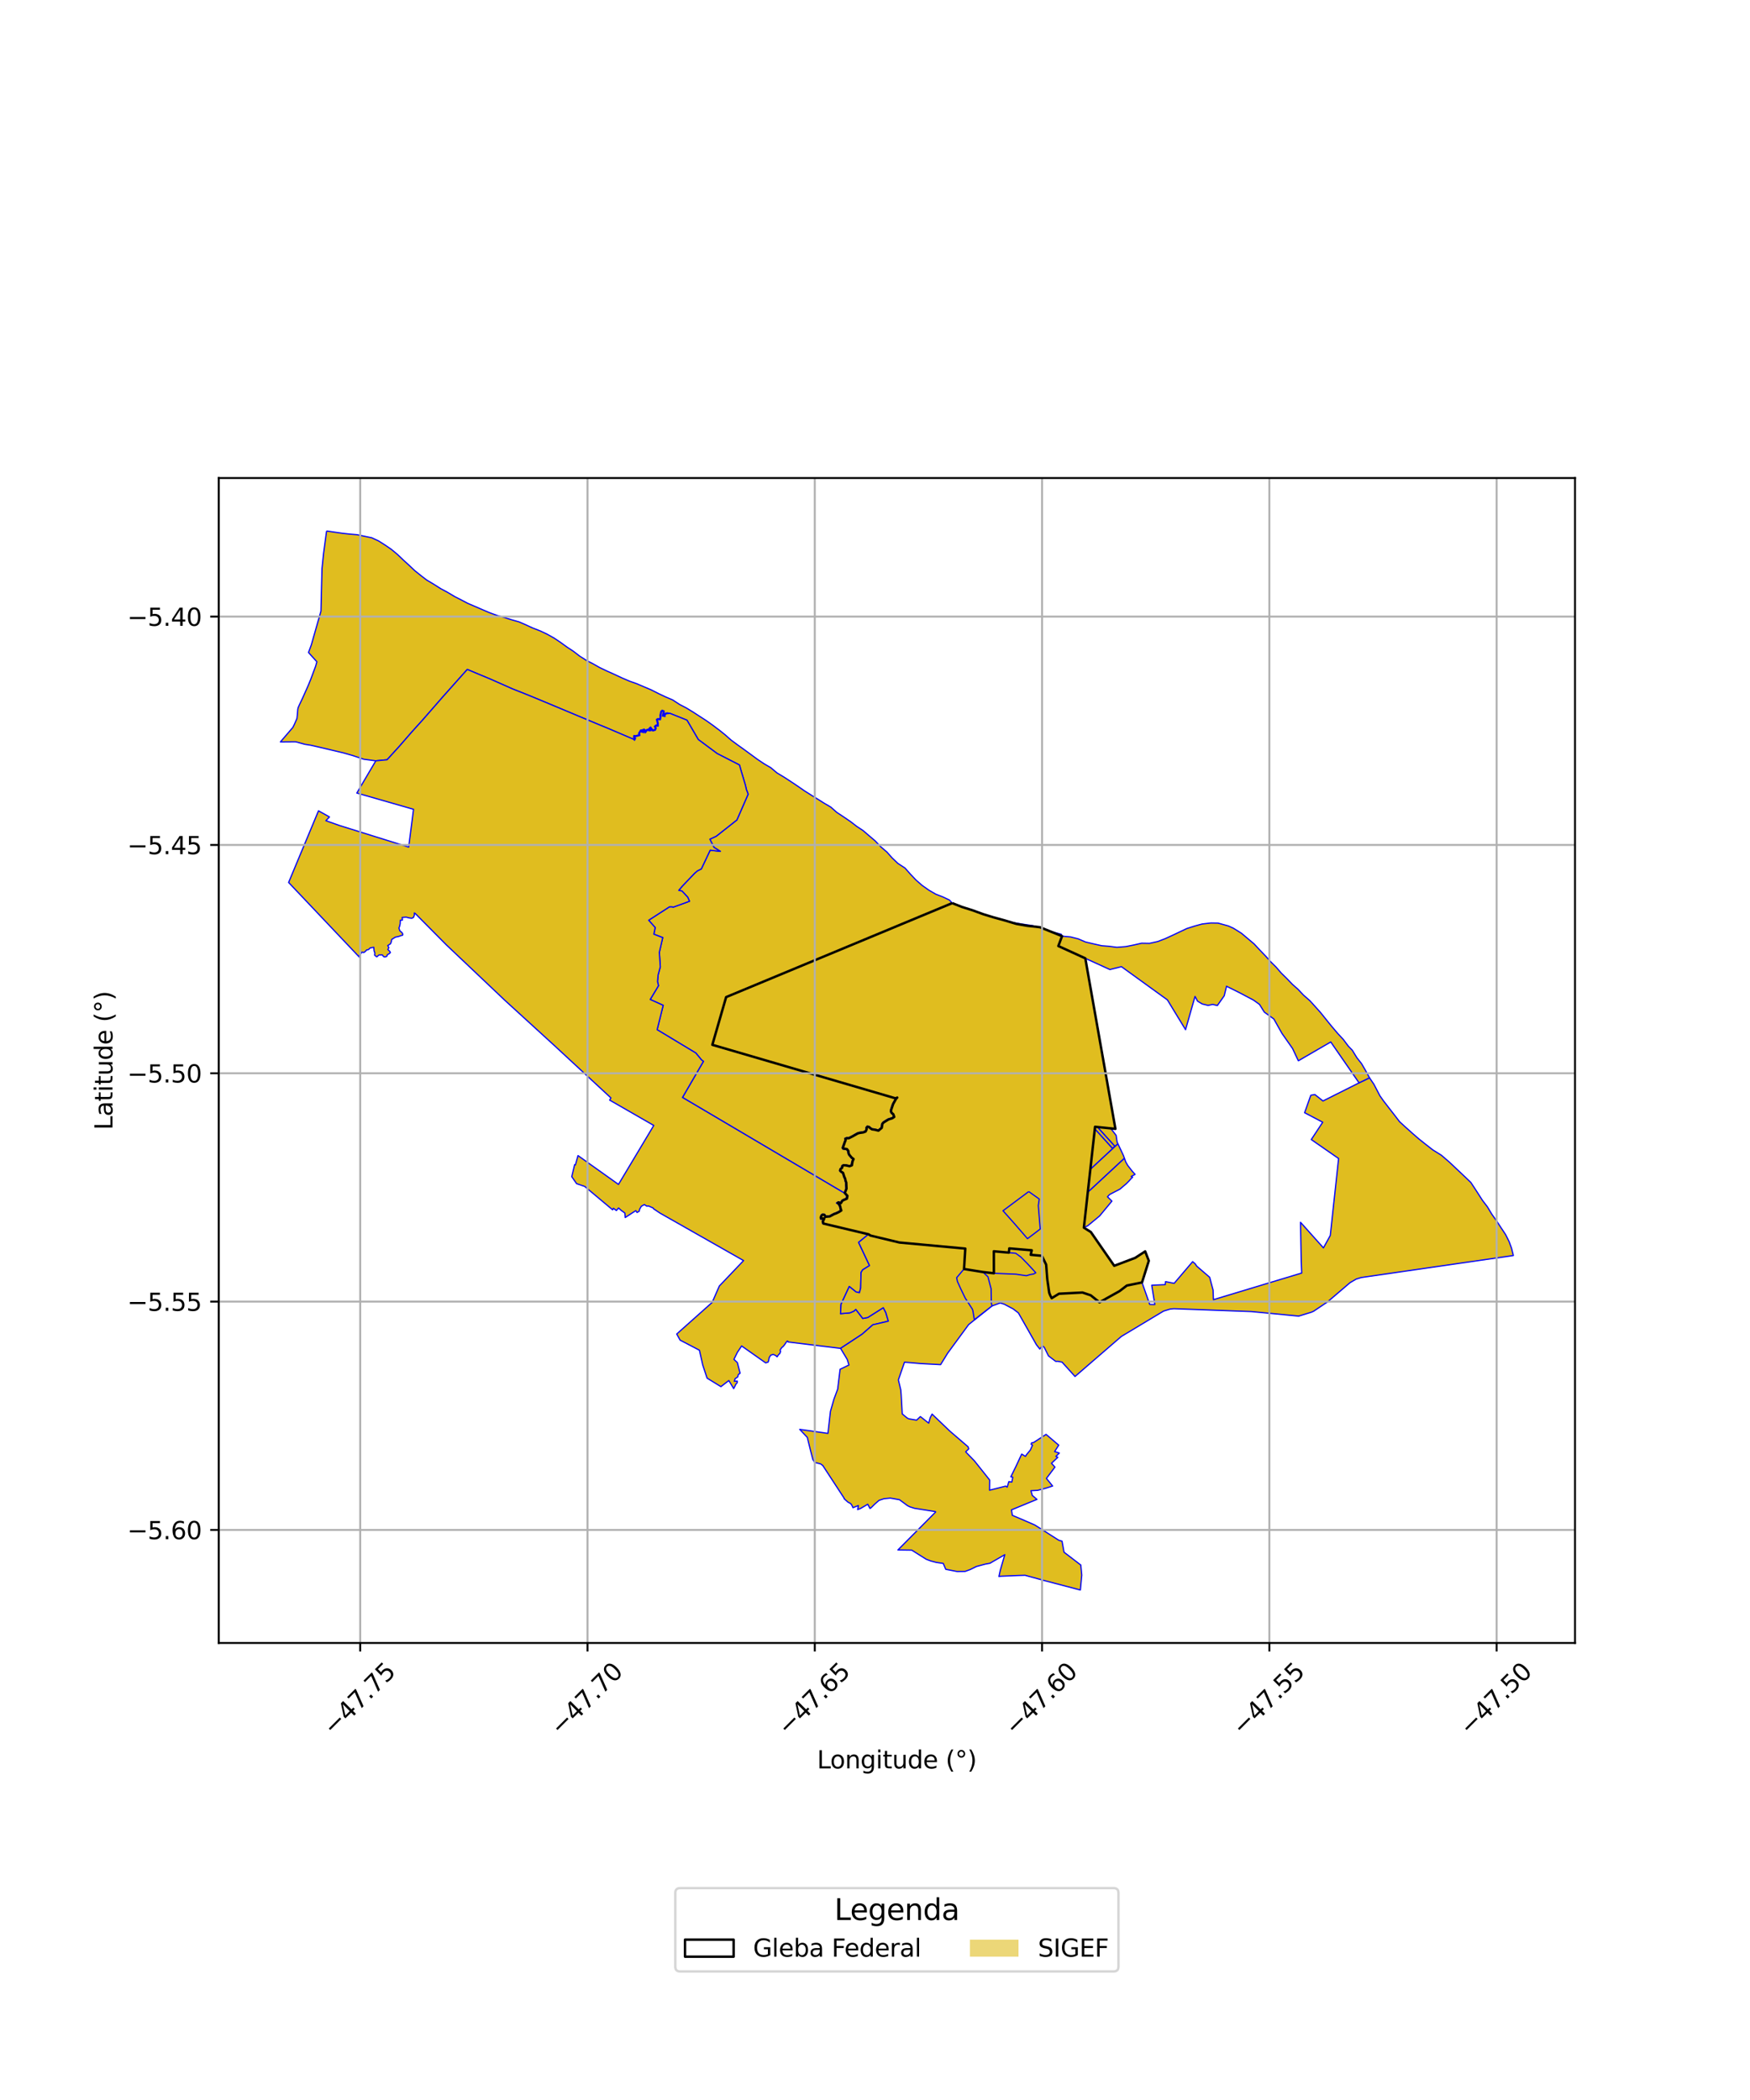 <?xml version="1.0" encoding="utf-8" standalone="no"?>
<!DOCTYPE svg PUBLIC "-//W3C//DTD SVG 1.1//EN"
  "http://www.w3.org/Graphics/SVG/1.1/DTD/svg11.dtd">
<svg xmlns:xlink="http://www.w3.org/1999/xlink" width="720pt" height="864pt" viewBox="0 0 720 864" xmlns="http://www.w3.org/2000/svg" version="1.1">
 <defs>
  <style type="text/css">*{stroke-linejoin: round; stroke-linecap: butt}</style>
 </defs>
 <g id="figure_1">
  <g id="patch_1">
   <path d="M 0 864 
L 720 864 
L 720 0 
L 0 0 
z
" style="fill: #ffffff"/>
  </g>
  <g id="axes_1">
   <g id="patch_2">
    <path d="M 90 675.964 
L 648 675.964 
L 648 196.676 
L 90 196.676 
z
" style="fill: #ffffff"/>
   </g>
   <g id="PatchCollection_1">
    <path d="M 361.984 509.272 
L 370.064 511.207 
L 386.714 512.745 
L 383.042 516.714 
L 376.801 520.48 
L 372.093 520.322 
L 371.355 521.274 
L 369.953 519.651 
L 369.336 519.073 
L 366.942 517.531 
L 366.74 517.364 
L 366.591 517.571 
L 366.058 518.249 
L 365.808 518.824 
L 365.61 519.879 
L 365.565 521.587 
L 365.419 522.265 
L 365.169 522.57 
L 364.521 523.18 
L 363.608 523.439 
L 362.187 523.654 
L 361.756 512.799 
L 361.984 509.272 
" clip-path="url(#pb682d2caf6)" style="fill: #e0bd1f; stroke: #0000ff; stroke-width: 0.5"/>
    <path d="M 462.608 476.511 
L 463.163 478.061 
L 464.024 479.55 
L 465.907 481.963 
L 467.009 483.172 
L 465.414 484.035 
L 465.985 484.341 
L 465.272 485.03 
L 464.508 485.89 
L 463.397 487.02 
L 462.229 488.002 
L 460.792 489.238 
L 456.552 491.446 
L 455.647 492.383 
L 457.472 494.172 
L 452.411 500.281 
L 447.564 504.288 
L 445.941 505.095 
L 446.447 500.361 
L 447.21 493.439 
L 447.525 490.508 
L 462.608 476.511 
" clip-path="url(#pb682d2caf6)" style="fill: #e0bd1f; stroke: #0000ff; stroke-width: 0.5"/>
    <path d="M 134.367 218.462 
L 137.644 218.947 
L 140.872 219.408 
L 144.019 219.749 
L 146.92 219.995 
L 149.756 220.592 
L 152.989 221.263 
L 155.794 222.575 
L 158.656 224.399 
L 161.094 226.083 
L 163.49 228.073 
L 165.885 230.358 
L 168.382 232.64 
L 170.646 234.779 
L 173.112 236.761 
L 175.551 238.636 
L 178.417 240.34 
L 181.297 242.172 
L 184.145 243.702 
L 187.016 245.417 
L 189.748 246.812 
L 192.437 248.226 
L 198.385 250.785 
L 201.374 252.064 
L 204.48 253.201 
L 207.224 253.981 
L 210.469 254.988 
L 213.518 255.848 
L 216.266 257.035 
L 219.096 258.345 
L 222.245 259.564 
L 225.126 260.93 
L 228.076 262.585 
L 230.614 264.294 
L 233.358 266.275 
L 235.937 267.97 
L 238.484 269.935 
L 241.291 271.724 
L 243.871 273.043 
L 246.702 274.638 
L 249.745 276.094 
L 252.892 277.508 
L 255.919 278.92 
L 259.018 280.253 
L 261.94 281.281 
L 264.779 282.492 
L 267.879 283.806 
L 270.919 285.346 
L 273.864 286.733 
L 276.748 287.962 
L 279.617 289.838 
L 282.323 291.238 
L 285.071 292.906 
L 287.81 294.685 
L 290.655 296.526 
L 293.231 298.361 
L 296.129 300.543 
L 298.399 302.37 
L 300.778 304.473 
L 303.465 306.46 
L 306.231 308.439 
L 311.576 312.36 
L 314.249 314.168 
L 317.155 315.868 
L 319.675 317.993 
L 322.621 319.759 
L 325.38 321.559 
L 328.238 323.468 
L 330.874 325.298 
L 333.683 327.081 
L 336.268 328.689 
L 339.018 330.419 
L 341.811 332.056 
L 344.266 334.225 
L 347.142 336.125 
L 349.93 338.024 
L 352.494 340.003 
L 355.079 341.705 
L 357.546 343.822 
L 360.03 345.927 
L 362.371 348.387 
L 364.899 350.552 
L 367.013 352.934 
L 369.413 355.226 
L 372.357 357.146 
L 374.566 359.644 
L 376.821 362.027 
L 379.338 364.235 
L 382.11 366.199 
L 384.967 367.871 
L 387.969 369.04 
L 390.651 370.319 
L 391.775 371.566 
L 298.749 410.238 
L 297.676 414.013 
L 294.985 423.34 
L 293.078 429.867 
L 297.121 431.067 
L 368.49 451.898 
L 367.963 452.813 
L 367.709 453.269 
L 367.256 454.075 
L 366.928 454.838 
L 366.698 455.733 
L 366.418 456.516 
L 366.301 457.311 
L 366.671 458.018 
L 367.314 458.583 
L 367.612 459.431 
L 366.996 459.854 
L 366.235 460.128 
L 365.445 460.335 
L 364.694 460.76 
L 363.319 461.655 
L 362.803 462.28 
L 362.543 463.892 
L 361.919 464.466 
L 361.363 464.896 
L 359.85 464.523 
L 358.868 464.395 
L 358.254 464.01 
L 357.652 463.466 
L 356.813 463.255 
L 356.281 463.882 
L 356.309 464.589 
L 355.943 465.341 
L 355.118 465.654 
L 354.316 465.779 
L 353.48 465.889 
L 352.777 466.1 
L 352.124 466.451 
L 351.356 466.881 
L 350.797 467.227 
L 349.975 467.674 
L 349.219 468.027 
L 348.381 468.029 
L 347.521 468.377 
L 347.653 469.109 
L 347.347 469.82 
L 347.078 470.666 
L 346.779 471.379 
L 346.502 472.255 
L 346.752 472.757 
L 347.559 472.91 
L 348.312 473.009 
L 348.788 473.631 
L 348.872 474.457 
L 349.157 475.17 
L 349.727 475.851 
L 350.216 476.452 
L 350.865 476.939 
L 350.508 477.786 
L 350.349 478.481 
L 350.252 479.257 
L 349.525 479.547 
L 348.749 479.411 
L 348.001 479.211 
L 347.038 479.165 
L 346.367 479.547 
L 346.228 480.334 
L 345.563 480.913 
L 345.411 481.724 
L 345.924 482.264 
L 346.637 482.706 
L 346.902 483.445 
L 347.14 484.304 
L 347.468 484.959 
L 347.64 485.798 
L 347.916 486.588 
L 347.932 487.433 
L 348.008 488.285 
L 348.024 488.987 
L 347.746 489.702 
L 347.452 490.479 
L 347.244 490.781 
L 280.788 451.527 
L 289.404 436.685 
L 288.578 436.033 
L 286.285 433.244 
L 270.358 423.642 
L 272.852 413.624 
L 267.51 411.212 
L 270.928 405.534 
L 270.522 403.861 
L 270.751 401.155 
L 271.66 397.77 
L 271.262 391.808 
L 272.668 385.759 
L 269.007 384.353 
L 269.561 381.623 
L 266.873 378.613 
L 275.445 373.081 
L 276.397 373.071 
L 277.018 373.213 
L 283.672 370.804 
L 282.947 369.139 
L 280.582 366.59 
L 279.246 366.322 
L 280.743 364.551 
L 285.775 359.287 
L 286.934 358.296 
L 288.538 357.504 
L 292.193 349.776 
L 296.376 350.276 
L 293.761 348.645 
L 292.048 345.273 
L 294.704 344.028 
L 303.175 337.352 
L 307.789 326.778 
L 307.555 326.05 
L 307.078 324.826 
L 306.693 323.099 
L 304.955 317.263 
L 304.233 314.736 
L 295.05 310.027 
L 287.287 304.26 
L 282.633 296.296 
L 275.698 293.522 
L 274.543 293.3 
L 273.954 293.392 
L 273.296 293.928 
L 273.295 294.388 
L 272.922 294.312 
L 273.202 293.338 
L 273.221 292.52 
L 272.428 292.198 
L 271.851 292.728 
L 271.714 293.598 
L 271.521 294.289 
L 271.578 295.121 
L 271.431 295.766 
L 270.645 295.659 
L 270.065 296.012 
L 270.262 296.697 
L 270.449 297.545 
L 270.472 298.374 
L 269.824 298.33 
L 269.245 298.901 
L 269.616 299.581 
L 269.38 300.141 
L 268.665 300.338 
L 268.117 299.714 
L 267.68 299.116 
L 267.046 299.633 
L 267.314 300.291 
L 267.07 300.298 
L 266.945 300.009 
L 266.145 300.115 
L 265.646 300.755 
L 265.551 300.378 
L 265.003 299.957 
L 264.488 300.18 
L 264.513 300.974 
L 264.223 300.886 
L 264.236 300.283 
L 263.535 300.376 
L 263.141 301.048 
L 262.738 301.704 
L 262.885 302.331 
L 262.271 302.519 
L 261.477 302.695 
L 260.803 302.618 
L 260.683 303.47 
L 261.203 303.852 
L 260.727 304.19 
L 254.443 301.507 
L 249.713 299.495 
L 246.335 298.11 
L 237.827 294.554 
L 231.732 291.996 
L 228.203 290.526 
L 223.273 288.461 
L 217.597 286.114 
L 210.889 283.448 
L 201.649 279.36 
L 196.965 277.411 
L 192.254 275.429 
L 182.267 286.633 
L 177.076 292.585 
L 173.837 296.295 
L 169.241 301.38 
L 164.252 307.116 
L 159.254 312.595 
L 154.611 313.022 
L 149.693 312.382 
L 145.084 310.845 
L 141.446 309.801 
L 140.108 309.478 
L 138.162 309.019 
L 135.777 308.453 
L 131.611 307.473 
L 127.861 306.611 
L 125.378 306.217 
L 121.635 305.197 
L 115.364 305.246 
L 117 303.35 
L 120.496 299.271 
L 121.1 298.057 
L 122.18 295.588 
L 122.319 294.258 
L 122.519 291.805 
L 122.684 291.096 
L 123.094 290.161 
L 124.309 287.607 
L 126.109 283.612 
L 126.867 281.878 
L 127.912 279.322 
L 128.143 278.689 
L 129.855 274.086 
L 130.369 272.261 
L 126.924 268.465 
L 128.09 265.308 
L 132.048 251.432 
L 132.473 234.071 
L 133.113 227.754 
L 134.367 218.462 
" clip-path="url(#pb682d2caf6)" style="fill: #e0bd1f; stroke: #0000ff; stroke-width: 0.5"/>
    <path d="M 451.475 463.678 
L 456.976 464.241 
L 459.213 467.136 
L 459.601 469.859 
L 459.946 470.591 
L 448.613 481.099 
L 450.449 464.408 
L 457.736 472.459 
L 458.66 471.615 
L 451.475 463.678 
" clip-path="url(#pb682d2caf6)" style="fill: #e0bd1f; stroke: #0000ff; stroke-width: 0.5"/>
    <path d="M 450.54 463.583 
L 451.475 463.678 
L 458.66 471.615 
L 457.736 472.459 
L 450.449 464.408 
L 450.54 463.583 
" clip-path="url(#pb682d2caf6)" style="fill: #e0bd1f; stroke: #0000ff; stroke-width: 0.5"/>
    <path d="M 411.976 378.431 
L 414.287 378.922 
L 416.389 379.501 
L 420.369 380.167 
L 424.968 380.849 
L 428.969 381.953 
L 432.141 383.18 
L 436.641 384.38 
L 436.949 385.156 
L 435.435 389.233 
L 446.436 394.206 
L 446.561 394.617 
L 448.969 408.387 
L 450.504 417.069 
L 452.156 426.345 
L 446.561 394.998 
L 452.738 429.706 
L 453.703 435.093 
L 455.349 444.352 
L 455.374 444.497 
L 456.261 449.496 
L 457.18 454.649 
L 457.279 455.281 
L 458.018 459.394 
L 458.174 460.251 
L 458.912 464.442 
L 457.421 464.278 
L 391.624 416.651 
L 391.748 415.184 
L 391.906 413.853 
L 393.078 413.979 
L 393.916 414.1 
L 395.081 415.197 
L 395.21 415.747 
L 398.196 416.948 
L 398.652 417.805 
L 399.398 418.426 
L 400.719 419.367 
L 400.669 421.693 
L 401.107 422.001 
L 402.756 421.361 
L 403.086 420.052 
L 403.145 418.648 
L 403.802 417.705 
L 405.165 416.94 
L 406.007 416.421 
L 406.558 415.688 
L 406.918 413.816 
L 406.556 413.214 
L 406.649 412.451 
L 407.084 411.743 
L 407.49 411.058 
L 406.843 410.022 
L 406.702 408.958 
L 406.889 407.651 
L 407.39 407.148 
L 407.044 406.514 
L 408.59 405.329 
L 409.587 404.778 
L 410.746 404.604 
L 410.816 403.671 
L 411.335 403.67 
L 411.736 402.239 
L 411.69 401.163 
L 411.213 400.178 
L 410.394 399.011 
L 411.291 398.856 
L 410.872 398.092 
L 410.088 397.924 
L 409.718 397.748 
L 409.277 397.05 
L 407.985 396.823 
L 406.844 396.917 
L 404.479 396.75 
L 403.793 397.442 
L 403.249 396.824 
L 403.279 396.175 
L 402.985 395.12 
L 403.385 394.483 
L 405.292 394.566 
L 408.771 396.185 
L 409.776 395.874 
L 410.777 395.866 
L 411.728 395.303 
L 413.557 395.523 
L 414.587 394.666 
L 416.261 393.835 
L 417.238 393.096 
L 418.469 392.724 
L 419.184 391.941 
L 419.979 391.014 
L 420.652 390.485 
L 421.507 389.459 
L 422.922 387.588 
L 423.248 386.67 
L 423.989 386.014 
L 424.006 384.752 
L 423.724 384.376 
L 423.182 384.231 
L 419.811 384.934 
L 417.149 384.501 
L 416.01 383.869 
L 414.465 383.165 
L 413.39 382.249 
L 412.641 381.095 
L 411.593 380.19 
L 411.273 379.818 
L 411.266 379.473 
L 411.976 378.431 
" clip-path="url(#pb682d2caf6)" style="fill: #e0bd1f; stroke: #0000ff; stroke-width: 0.5"/>
    <path d="M 391.614 416.647 
L 391.624 416.651 
L 457.421 464.278 
L 456.976 464.241 
L 451.475 463.678 
L 450.54 463.583 
L 391.833 458.109 
L 369.152 451.571 
L 368.263 451.549 
L 367.784 450.956 
L 368.266 449.876 
L 368.493 449.182 
L 368.537 448.507 
L 368.594 447.511 
L 369.662 447.505 
L 370.526 447.436 
L 371.209 446.552 
L 371.485 446.154 
L 372.088 444.496 
L 371.961 442.616 
L 371.831 441.337 
L 371.924 440.411 
L 372.142 439.686 
L 372.764 438.165 
L 372.904 437.397 
L 371.387 437.504 
L 370.792 435.658 
L 370.725 435.118 
L 371.115 434.537 
L 371.416 434.641 
L 372.231 435.284 
L 373.107 434.841 
L 373.53 434.579 
L 374.055 433.511 
L 374.641 432.688 
L 374.239 430.973 
L 373.34 430.75 
L 372.749 430.689 
L 371.258 430.658 
L 370.535 430.612 
L 369.654 430.35 
L 369.477 429.857 
L 369.495 429.094 
L 369.598 428.453 
L 369.658 427.995 
L 370.101 426.965 
L 371.106 426.325 
L 371.773 426.954 
L 372.918 427.054 
L 373.569 427.256 
L 374.244 427.265 
L 375.826 426.433 
L 376.32 427.41 
L 376.959 428.286 
L 377.454 428.819 
L 378.017 429.48 
L 378.705 429.111 
L 379.088 427.886 
L 379.428 426.624 
L 379.408 425.825 
L 379.117 422.47 
L 378.758 422.417 
L 377.814 421.54 
L 377.186 421.239 
L 378.749 420.232 
L 379.519 419.346 
L 380.756 419.601 
L 381.564 419.75 
L 382.203 419.36 
L 382.785 419.45 
L 383.264 419.609 
L 383.507 420.161 
L 384.425 419.706 
L 385.393 418.81 
L 386.1 418.214 
L 386.625 417.417 
L 387.093 417.228 
L 388.519 416.801 
L 389.467 416.856 
L 390.391 417.047 
L 391.614 416.647 
" clip-path="url(#pb682d2caf6)" style="fill: #e0bd1f; stroke: #0000ff; stroke-width: 0.5"/>
    <path d="M 192.254 275.429 
L 196.965 277.411 
L 201.649 279.36 
L 210.889 283.448 
L 217.597 286.114 
L 223.273 288.461 
L 228.203 290.526 
L 231.732 291.996 
L 237.827 294.554 
L 246.335 298.11 
L 249.713 299.495 
L 254.443 301.507 
L 260.727 304.19 
L 261.06 304.579 
L 261.505 303.77 
L 261.045 303.316 
L 261.091 302.993 
L 261.495 303.039 
L 262.357 302.848 
L 263.286 302.563 
L 263.099 301.763 
L 263.429 301.224 
L 263.742 300.691 
L 263.89 300.672 
L 263.88 301.136 
L 264.865 301.436 
L 264.832 300.4 
L 264.955 300.347 
L 265.253 300.576 
L 265.487 301.509 
L 266.325 300.433 
L 266.737 300.379 
L 266.852 300.645 
L 267.811 300.614 
L 267.453 299.738 
L 267.618 299.604 
L 267.854 299.927 
L 268.551 300.721 
L 269.626 300.425 
L 269.991 299.562 
L 269.663 298.963 
L 269.952 298.679 
L 270.819 298.739 
L 270.785 297.503 
L 270.589 296.613 
L 270.461 296.168 
L 270.717 296.012 
L 271.69 296.145 
L 271.918 295.147 
L 271.861 294.325 
L 272.044 293.671 
L 272.166 292.898 
L 272.498 292.593 
L 272.879 292.748 
L 272.866 293.286 
L 272.496 294.571 
L 273.631 294.804 
L 273.633 294.09 
L 274.166 293.656 
L 275.698 293.522 
L 282.633 296.296 
L 287.287 304.26 
L 295.05 310.027 
L 304.233 314.736 
L 304.955 317.263 
L 306.693 323.099 
L 307.078 324.826 
L 307.555 326.05 
L 307.789 326.778 
L 303.175 337.352 
L 294.704 344.028 
L 292.048 345.273 
L 293.761 348.645 
L 296.376 350.276 
L 292.193 349.776 
L 288.538 357.504 
L 286.934 358.296 
L 285.775 359.287 
L 280.743 364.551 
L 279.246 366.322 
L 280.582 366.59 
L 282.947 369.139 
L 283.672 370.804 
L 277.018 373.213 
L 276.397 373.071 
L 275.445 373.081 
L 266.873 378.613 
L 269.561 381.623 
L 269.007 384.353 
L 272.668 385.759 
L 271.262 391.808 
L 271.66 397.77 
L 270.751 401.155 
L 270.522 403.861 
L 270.928 405.534 
L 267.51 411.212 
L 272.852 413.624 
L 270.358 423.642 
L 286.285 433.244 
L 288.578 436.033 
L 289.404 436.685 
L 280.788 451.527 
L 347.244 490.781 
L 348.385 492.088 
L 348.205 492.996 
L 347.072 493.465 
L 346.387 493.821 
L 345.829 494.743 
L 344.936 494.433 
L 344.086 494.955 
L 344.809 495.357 
L 345.409 496.311 
L 345.628 497.335 
L 345.831 497.924 
L 345.049 498.43 
L 343.947 498.955 
L 343.089 499.266 
L 342.184 499.699 
L 341.303 500.224 
L 339.769 500.351 
L 339.294 499.573 
L 338.323 499.521 
L 337.812 499.931 
L 337.437 500.932 
L 337.609 501.611 
L 338.818 501.561 
L 338.267 502.591 
L 338.45 503.474 
L 338.804 503.411 
L 352.487 506.653 
L 357.329 507.819 
L 353.258 511.148 
L 357.745 520.692 
L 354.924 522.444 
L 354.262 523.526 
L 354.096 529.948 
L 353.608 531.865 
L 352.209 531.556 
L 349.414 529.31 
L 346.032 536.605 
L 345.836 540.247 
L 345.811 540.486 
L 349.704 540.14 
L 351.326 539.431 
L 352.111 538.715 
L 354.963 542.448 
L 356.995 542.066 
L 363.416 538.019 
L 364.451 540.044 
L 365.492 543.573 
L 359.119 545.053 
L 354.71 548.919 
L 345.837 554.761 
L 324.287 552.138 
L 324.058 551.726 
L 323.832 551.787 
L 323.308 552.48 
L 322.759 553.31 
L 322.193 553.999 
L 321.606 554.455 
L 320.96 555.445 
L 321.142 556.081 
L 320.824 556.903 
L 320.328 557.342 
L 319.719 558.231 
L 319.185 557.736 
L 318.124 557.237 
L 317.098 557.571 
L 316.47 558.551 
L 316.236 559.736 
L 316.041 560.399 
L 315.01 560.721 
L 305.129 553.769 
L 303.381 556.396 
L 301.959 559.28 
L 303.382 560.619 
L 304.491 564.976 
L 303.77 565.523 
L 303.52 566.515 
L 302.449 567.225 
L 302.115 568.291 
L 303.352 568.248 
L 303.324 568.87 
L 302.752 569.509 
L 302.344 570.379 
L 301.862 571.324 
L 299.864 567.996 
L 296.604 570.501 
L 290.9 567 
L 289.112 561.552 
L 287.76 555.517 
L 279.805 551.362 
L 278.418 548.853 
L 293.002 535.853 
L 295.965 529.081 
L 305.921 518.643 
L 271.534 499.102 
L 268.887 497.329 
L 268.752 497.029 
L 266.838 496.18 
L 266.064 496.22 
L 265.11 495.602 
L 263.855 496.294 
L 263.116 497.606 
L 263.022 498.314 
L 262.095 498.847 
L 261.593 498.09 
L 260.08 499.064 
L 257.237 500.93 
L 257.101 499.111 
L 256.285 498.482 
L 255.697 498.087 
L 254.488 497.008 
L 253.604 498.046 
L 252.384 497.126 
L 252.047 497.752 
L 240.552 488.128 
L 237.22 486.986 
L 235.235 484.112 
L 236.424 479.164 
L 236.724 479.299 
L 237.809 475.448 
L 254.456 487.302 
L 268.974 463.048 
L 250.833 452.615 
L 251.35 451.713 
L 227.782 429.892 
L 207.799 411.643 
L 183.622 388.73 
L 170.777 375.777 
L 170.466 375.627 
L 170.482 376.479 
L 170.124 377.446 
L 169.442 377.803 
L 168.393 377.675 
L 167.107 377.345 
L 165.45 377.47 
L 165.562 378.562 
L 164.694 378.605 
L 164.639 380.049 
L 164.429 381.024 
L 164.141 381.835 
L 164.472 382.931 
L 165.396 383.712 
L 165.75 384.366 
L 165.612 384.805 
L 164.958 384.941 
L 164.082 385.274 
L 162.65 385.574 
L 161.162 386.52 
L 160.947 387.605 
L 160.642 388.328 
L 159.527 389.034 
L 159.995 389.876 
L 159.568 390.637 
L 160.381 391.431 
L 160.615 391.919 
L 160.195 392.327 
L 159.401 392.777 
L 159.099 393.522 
L 158.354 393.7 
L 157.843 393.608 
L 157.292 392.876 
L 155.876 392.918 
L 155.084 393.649 
L 154.838 393.583 
L 154.121 392.959 
L 154.229 392.111 
L 153.908 391.212 
L 153.775 389.729 
L 152.31 390.013 
L 151.609 390.684 
L 150.902 390.794 
L 150.241 391.514 
L 149.67 391.907 
L 148.935 391.74 
L 147.806 393.197 
L 148.122 394.073 
L 118.744 363.073 
L 131.04 333.593 
L 135.549 336.114 
L 134.072 337.658 
L 139.742 339.658 
L 168.139 348.512 
L 170.131 332.977 
L 146.811 326.28 
L 154.611 313.022 
L 159.254 312.595 
L 164.252 307.116 
L 169.241 301.38 
L 173.837 296.295 
L 177.076 292.585 
L 182.267 286.633 
L 192.254 275.429 
" clip-path="url(#pb682d2caf6)" style="fill: #e0bd1f; stroke: #0000ff; stroke-width: 0.5"/>
    <path d="M 391.775 371.566 
L 395.77 373.143 
L 400.017 374.476 
L 404.597 376.146 
L 408.708 377.403 
L 413.249 378.649 
L 418.111 380.104 
L 422.625 380.895 
L 427.836 381.478 
L 432.302 383.289 
L 436.951 385.154 
L 435.433 389.226 
L 446.529 394.287 
L 458.912 464.443 
L 450.54 463.583 
L 448.36 483.398 
L 445.933 505.092 
L 448.807 506.896 
L 458.426 520.781 
L 467.062 517.517 
L 471.158 514.856 
L 472.657 518.72 
L 469.852 527.641 
L 465.756 528.422 
L 463.619 528.906 
L 460.588 531.221 
L 452.363 535.817 
L 448.774 532.936 
L 445.367 531.782 
L 435.699 532.277 
L 432.696 534.111 
L 432.048 532.852 
L 431.662 531.811 
L 430.871 526.258 
L 430.42 520.317 
L 428.64 516.678 
L 428.468 516.654 
L 424.058 516.261 
L 424.483 514.404 
L 415.248 513.624 
L 415.074 515.366 
L 408.894 514.81 
L 408.915 523.86 
L 406.341 523.616 
L 404.362 523.342 
L 396.63 522.098 
L 397.148 513.704 
L 386.714 512.745 
L 370.064 511.207 
L 361.984 509.272 
L 358.205 508.361 
L 357.329 507.819 
L 352.487 506.653 
L 338.804 503.411 
L 338.533 502.576 
L 339.157 501.292 
L 337.804 501.348 
L 337.702 500.947 
L 338.024 500.087 
L 338.406 499.781 
L 339.149 499.821 
L 339.635 500.617 
L 341.381 500.473 
L 342.303 499.924 
L 343.187 499.501 
L 344.044 499.19 
L 345.172 498.653 
L 346.136 498.03 
L 345.872 497.267 
L 345.647 496.213 
L 344.988 495.166 
L 344.589 494.944 
L 344.966 494.712 
L 345.939 495.05 
L 346.566 494.015 
L 347.178 493.696 
L 348.427 493.18 
L 348.657 492.014 
L 347.564 490.763 
L 347.677 490.598 
L 347.983 489.793 
L 348.278 489.032 
L 348.261 488.27 
L 348.185 487.419 
L 348.168 486.542 
L 347.884 485.73 
L 347.709 484.874 
L 347.378 484.212 
L 347.143 483.368 
L 346.844 482.536 
L 346.085 482.064 
L 345.683 481.642 
L 345.795 481.048 
L 346.462 480.468 
L 346.596 479.709 
L 347.099 479.423 
L 347.962 479.464 
L 348.695 479.66 
L 349.552 479.81 
L 350.485 479.438 
L 350.599 478.525 
L 350.75 477.865 
L 351.175 476.855 
L 350.393 476.267 
L 349.921 475.688 
L 349.376 475.037 
L 349.12 474.395 
L 349.033 473.533 
L 348.449 472.77 
L 347.598 472.658 
L 346.922 472.53 
L 346.774 472.233 
L 347.016 471.468 
L 347.316 470.754 
L 347.584 469.909 
L 347.916 469.139 
L 347.806 468.536 
L 348.43 468.283 
L 349.275 468.281 
L 350.089 467.902 
L 350.924 467.448 
L 351.484 467.101 
L 352.245 466.674 
L 352.873 466.337 
L 353.533 466.139 
L 354.352 466.031 
L 355.183 465.902 
L 356.126 465.545 
L 356.565 464.643 
L 356.537 463.971 
L 356.904 463.54 
L 357.529 463.697 
L 358.102 464.214 
L 358.781 464.641 
L 359.803 464.774 
L 361.42 465.173 
L 362.082 464.662 
L 362.778 464.02 
L 363.042 462.389 
L 363.489 461.848 
L 364.825 460.978 
L 365.541 460.573 
L 366.31 460.371 
L 367.111 460.083 
L 367.916 459.531 
L 367.53 458.436 
L 366.872 457.857 
L 366.564 457.266 
L 366.664 456.578 
L 366.939 455.808 
L 367.168 454.921 
L 367.482 454.188 
L 367.929 453.393 
L 368.182 452.939 
L 368.697 452.046 
L 369.152 451.571 
L 368.49 451.898 
L 297.121 431.067 
L 293.078 429.867 
L 294.985 423.34 
L 297.676 414.013 
L 298.749 410.238 
L 391.775 371.566 
" clip-path="url(#pb682d2caf6)" style="fill: #e0bd1f; stroke: #0000ff; stroke-width: 0.5"/>
    <path d="M 563.449 443.433 
L 565.272 446.113 
L 567.745 450.854 
L 569.234 452.962 
L 571.468 455.858 
L 573.696 458.717 
L 575.817 461.486 
L 578.268 463.734 
L 581.134 466.299 
L 583.696 468.523 
L 586.272 470.577 
L 589.465 473.076 
L 593.042 475.307 
L 596.312 478.126 
L 599.204 480.856 
L 602.263 483.737 
L 605.157 486.507 
L 607.538 490.134 
L 609.912 493.84 
L 611.976 496.547 
L 613.726 499.476 
L 615.816 502.433 
L 617.572 505.119 
L 619.462 507.964 
L 620.929 510.901 
L 621.888 513.557 
L 622.636 516.561 
L 560.08 525.606 
L 557.969 526.252 
L 555.45 527.73 
L 546.157 535.657 
L 540.461 539.477 
L 539.47 539.909 
L 534.317 541.485 
L 514.825 539.614 
L 482.971 538.446 
L 481.481 538.587 
L 478.726 539.419 
L 461.33 549.871 
L 442.278 566.339 
L 442.008 566.007 
L 436.945 560.403 
L 435.182 560.085 
L 434.346 560.111 
L 431.374 557.852 
L 429.648 554.369 
L 428.877 553.67 
L 427.807 555.032 
L 426.411 553.256 
L 418.985 540.159 
L 416.788 538.489 
L 413.187 536.599 
L 411.537 536.074 
L 408.085 537.336 
L 398.53 544.969 
L 389.879 556.761 
L 386.988 561.455 
L 378.863 561.027 
L 372.138 560.438 
L 369.615 567.733 
L 370.609 571.878 
L 370.776 573.867 
L 371.211 581.721 
L 373.233 583.408 
L 373.956 583.761 
L 377.12 584.289 
L 378.659 582.813 
L 382.093 585.525 
L 382.734 583.235 
L 383.486 581.8 
L 390.758 588.767 
L 398.329 595.277 
L 398.557 596.121 
L 397.3 597.326 
L 400.92 601.058 
L 407.18 608.921 
L 407.13 613.112 
L 413.764 611.437 
L 414.382 611.848 
L 414.649 610.983 
L 415.059 609.574 
L 416.285 609.786 
L 416.676 607.768 
L 415.884 607.591 
L 417.99 603.316 
L 420.352 598.238 
L 421.905 599.204 
L 422.31 598.516 
L 423.926 596.563 
L 424.796 594.577 
L 424.238 594.196 
L 424.412 593.648 
L 425.222 593.507 
L 430.384 590.145 
L 435.586 594.575 
L 433.895 597.217 
L 435.826 597.826 
L 434.413 599.208 
L 435.198 599.595 
L 432.61 602.031 
L 434.03 603.605 
L 430.526 608.267 
L 433.081 611.392 
L 430.298 612.275 
L 426.912 613.177 
L 424.162 613.32 
L 424.705 615.257 
L 426.623 616.89 
L 416.149 621.2 
L 416.497 623.449 
L 421.394 625.527 
L 425.777 627.442 
L 435.576 633.679 
L 436.947 634.084 
L 437.757 638.605 
L 438.435 639.126 
L 439.765 640.135 
L 444.53 643.794 
L 444.669 643.861 
L 445.075 648.045 
L 444.491 654.178 
L 429.333 650.204 
L 421.744 648.117 
L 418.895 648.199 
L 411.787 648.499 
L 410.982 648.603 
L 411.552 646.011 
L 413.404 639.64 
L 407.296 643.168 
L 405.353 643.529 
L 401.706 644.508 
L 399.162 645.762 
L 397.069 646.521 
L 393.797 646.565 
L 389.099 645.658 
L 388.083 643.235 
L 385.214 642.822 
L 383.05 642.267 
L 381.045 641.504 
L 375.117 637.769 
L 369.432 637.694 
L 384.962 622.058 
L 384.789 621.907 
L 376.24 620.556 
L 374.33 619.95 
L 373.34 619.444 
L 370.095 617.036 
L 366.289 616.364 
L 363.666 616.634 
L 361.671 617.28 
L 359.789 618.944 
L 358.401 620.314 
L 357.929 620.618 
L 357.021 618.895 
L 354.089 620.604 
L 352.849 621.099 
L 353.17 619.42 
L 351.113 620.238 
L 350.93 620.308 
L 350.452 619.233 
L 349.95 618.59 
L 348.879 618.031 
L 347.303 616.615 
L 347.334 616.445 
L 338.514 602.951 
L 337.632 602.298 
L 335.203 601.685 
L 334.438 600.469 
L 333.519 596.979 
L 332.146 591.38 
L 329.017 588.084 
L 340.641 589.735 
L 341.667 580.683 
L 343.098 575.68 
L 344.651 571.506 
L 345.631 563.366 
L 349.273 561.604 
L 348.587 559.343 
L 345.837 554.761 
L 354.71 548.919 
L 359.119 545.053 
L 365.492 543.573 
L 364.451 540.044 
L 363.416 538.019 
L 356.995 542.066 
L 354.963 542.448 
L 352.111 538.715 
L 351.326 539.431 
L 349.704 540.14 
L 345.811 540.486 
L 345.836 540.247 
L 346.032 536.605 
L 349.414 529.31 
L 352.209 531.556 
L 353.608 531.865 
L 354.096 529.948 
L 354.262 523.526 
L 354.924 522.444 
L 357.745 520.692 
L 353.258 511.148 
L 357.329 507.819 
L 358.205 508.361 
L 361.984 509.272 
L 370.064 511.207 
L 386.714 512.745 
L 397.148 513.704 
L 396.63 522.098 
L 404.362 523.342 
L 406.341 523.616 
L 408.915 523.86 
L 408.894 514.81 
L 415.074 515.366 
L 415.248 513.624 
L 424.483 514.404 
L 424.058 516.261 
L 428.468 516.654 
L 428.64 516.678 
L 430.42 520.317 
L 430.871 526.258 
L 431.662 531.811 
L 432.048 532.852 
L 432.696 534.111 
L 435.699 532.277 
L 445.367 531.782 
L 448.774 532.936 
L 452.363 535.817 
L 460.588 531.221 
L 463.619 528.906 
L 465.756 528.422 
L 469.852 527.641 
L 473.029 536.68 
L 475.137 536.724 
L 473.856 528.781 
L 479.406 528.539 
L 479.539 527.299 
L 483.087 527.996 
L 490.689 519.075 
L 491.719 519.946 
L 492.356 520.914 
L 497.691 525.508 
L 499.105 530.817 
L 499.238 534.721 
L 535.557 523.759 
L 535.36 519.028 
L 535.074 502.889 
L 544.5 513.414 
L 547.312 508.316 
L 550.741 476.654 
L 539.496 468.852 
L 544.198 461.717 
L 536.756 457.804 
L 539.299 450.623 
L 540.976 450.329 
L 544.309 452.971 
L 559.154 445.522 
L 563.449 443.433 
" clip-path="url(#pb682d2caf6)" style="fill: #e0bd1f; stroke: #0000ff; stroke-width: 0.5"/>
    <path d="M 498.21 379.743 
L 501.137 379.79 
L 505.392 380.962 
L 507.516 381.932 
L 510.759 383.959 
L 513.344 386.133 
L 515.959 388.341 
L 518.199 390.745 
L 520.751 393.4 
L 522.752 395.643 
L 525.058 397.928 
L 527.143 400.349 
L 529.474 402.628 
L 531.697 404.948 
L 534.018 406.998 
L 536.254 409.371 
L 538.944 411.736 
L 540.956 413.958 
L 543.298 416.575 
L 546.636 420.726 
L 547.898 422.27 
L 550.382 425.195 
L 552.652 427.629 
L 554.727 430.402 
L 556.371 432.091 
L 558.243 435.151 
L 560.204 437.643 
L 561.825 440.442 
L 563.449 443.433 
L 559.154 445.522 
L 547.513 428.7 
L 534.178 436.439 
L 531.795 431.389 
L 527.436 425.172 
L 524.093 419.239 
L 520.173 416.412 
L 518.2 413.253 
L 515.755 411.495 
L 510.075 408.483 
L 504.62 405.764 
L 503.698 409.667 
L 500.857 413.703 
L 498.941 413.237 
L 497.047 413.648 
L 494.607 413.055 
L 492.706 411.91 
L 491.668 409.955 
L 487.772 423.644 
L 480.301 411.384 
L 461.388 397.712 
L 456.646 398.904 
L 451.363 396.488 
L 435.433 389.226 
L 436.951 385.154 
L 440.487 385.48 
L 443.578 386.264 
L 446.612 387.557 
L 449.763 388.31 
L 453.321 389.102 
L 456.345 389.333 
L 459.506 389.755 
L 463.204 389.451 
L 466.526 388.786 
L 469.694 388.071 
L 472.942 388.125 
L 476.328 387.365 
L 479.367 386.201 
L 482.291 384.863 
L 485.255 383.461 
L 488.261 382.038 
L 491.497 381.008 
L 494.572 380.163 
L 498.21 379.743 
" clip-path="url(#pb682d2caf6)" style="fill: #e0bd1f; stroke: #0000ff; stroke-width: 0.5"/>
    <path d="M 459.946 470.591 
L 462.21 475.4 
L 462.608 476.511 
L 447.525 490.508 
L 447.615 489.67 
L 448.36 483.398 
L 448.613 481.099 
L 459.946 470.591 
" clip-path="url(#pb682d2caf6)" style="fill: #e0bd1f; stroke: #0000ff; stroke-width: 0.5"/>
    <path d="M 396.63 522.098 
L 404.362 523.342 
L 406.467 525.301 
L 407.762 530.243 
L 407.875 536.093 
L 408.094 537.329 
L 402.929 541.356 
L 400.862 542.995 
L 400.298 539.383 
L 400.075 538.634 
L 397.105 534.043 
L 395.251 530.193 
L 393.912 527.254 
L 393.588 525.69 
L 396.532 522.217 
L 396.63 522.098 
" clip-path="url(#pb682d2caf6)" style="fill: #e0bd1f; stroke: #0000ff; stroke-width: 0.5"/>
    <path d="M 408.894 514.81 
L 413.064 515.2 
L 415.074 515.366 
L 417.902 515.645 
L 420 517.164 
L 422.768 519.974 
L 426.16 523.655 
L 425.267 524.142 
L 423.744 524.423 
L 422.275 524.87 
L 417.984 524.241 
L 408.915 523.86 
L 408.894 514.81 
" clip-path="url(#pb682d2caf6)" style="fill: #e0bd1f; stroke: #0000ff; stroke-width: 0.5"/>
    <path d="M 423.25 490.245 
L 427.579 493.315 
L 427.193 495.999 
L 427.983 505.659 
L 422.738 509.624 
L 417.402 503.462 
L 412.665 498.14 
L 423.25 490.245 
" clip-path="url(#pb682d2caf6)" style="fill: #e0bd1f; stroke: #0000ff; stroke-width: 0.5"/>
   </g>
   <g id="PatchCollection_2">
    <path d="M 391.775 371.566 
L 395.77 373.143 
L 400.017 374.476 
L 404.597 376.146 
L 408.708 377.403 
L 413.249 378.649 
L 418.111 380.104 
L 422.625 380.895 
L 427.836 381.478 
L 436.951 385.154 
L 435.433 389.226 
L 446.529 394.287 
L 458.912 464.443 
L 450.54 463.583 
L 445.933 505.092 
L 448.807 506.896 
L 458.426 520.781 
L 467.062 517.517 
L 471.158 514.856 
L 472.657 518.72 
L 469.852 527.641 
L 463.619 528.906 
L 460.588 531.221 
L 452.363 535.817 
L 448.774 532.936 
L 445.367 531.782 
L 435.699 532.277 
L 432.696 534.111 
L 432.048 532.852 
L 431.662 531.811 
L 430.871 526.258 
L 430.42 520.317 
L 428.64 516.678 
L 428.468 516.654 
L 424.058 516.261 
L 424.483 514.404 
L 415.248 513.624 
L 415.074 515.366 
L 408.894 514.81 
L 408.915 523.86 
L 404.362 523.342 
L 396.63 522.098 
L 397.148 513.704 
L 370.064 511.207 
L 358.205 508.361 
L 357.329 507.819 
L 338.804 503.411 
L 338.533 502.576 
L 339.157 501.292 
L 337.804 501.348 
L 337.702 500.947 
L 338.024 500.087 
L 338.406 499.781 
L 339.149 499.821 
L 339.635 500.617 
L 341.381 500.473 
L 343.187 499.501 
L 344.044 499.19 
L 345.172 498.653 
L 346.136 498.03 
L 345.872 497.267 
L 345.647 496.213 
L 344.988 495.166 
L 344.589 494.944 
L 344.966 494.712 
L 345.939 495.05 
L 346.566 494.015 
L 347.178 493.696 
L 348.427 493.18 
L 348.657 492.014 
L 347.564 490.763 
L 347.677 490.598 
L 348.278 489.032 
L 348.168 486.542 
L 347.884 485.73 
L 347.709 484.874 
L 347.378 484.212 
L 346.844 482.536 
L 346.085 482.064 
L 345.683 481.642 
L 345.795 481.048 
L 346.462 480.468 
L 346.596 479.709 
L 347.099 479.423 
L 347.962 479.464 
L 349.552 479.81 
L 350.485 479.438 
L 350.75 477.865 
L 351.175 476.855 
L 350.393 476.267 
L 349.376 475.037 
L 349.12 474.395 
L 349.033 473.533 
L 348.449 472.77 
L 346.922 472.53 
L 346.774 472.233 
L 347.584 469.909 
L 347.916 469.139 
L 347.806 468.536 
L 348.43 468.283 
L 349.275 468.281 
L 350.924 467.448 
L 352.873 466.337 
L 353.533 466.139 
L 355.183 465.902 
L 356.126 465.545 
L 356.565 464.643 
L 356.537 463.971 
L 356.904 463.54 
L 357.529 463.697 
L 358.102 464.214 
L 358.781 464.641 
L 359.803 464.774 
L 361.42 465.173 
L 362.778 464.02 
L 363.042 462.389 
L 363.489 461.848 
L 365.541 460.573 
L 367.111 460.083 
L 367.916 459.531 
L 367.53 458.436 
L 366.872 457.857 
L 366.564 457.266 
L 366.664 456.578 
L 367.482 454.188 
L 368.697 452.046 
L 369.152 451.571 
L 368.49 451.898 
L 293.078 429.867 
L 298.749 410.238 
L 391.775 371.566 
L 391.775 371.566 
" clip-path="url(#pb682d2caf6)" style="fill: none; stroke: #000000"/>
   </g>
   <g id="matplotlib.axis_1">
    <g id="xtick_1">
     <g id="line2d_1">
      <path d="M 148.205 675.964 
L 148.205 196.676 
" clip-path="url(#pb682d2caf6)" style="fill: none; stroke: #b0b0b0; stroke-width: 0.8; stroke-linecap: square"/>
     </g>
     <g id="line2d_2">
      <defs>
       <path id="mff164886f8" d="M 0 0 
L 0 3.5 
" style="stroke: #000000; stroke-width: 0.8"/>
      </defs>
      <g>
       <use xlink:href="#mff164886f8" x="148.205" y="675.964" style="stroke: #000000; stroke-width: 0.8"/>
      </g>
     </g>
     <g id="text_1">
      <!-- −47.75 -->
      <g transform="translate(137.072 714.505) rotate(-45) scale(0.1 -0.1)">
       <defs>
        <path id="DejaVuSans-2212" d="M 678 2272 
L 4684 2272 
L 4684 1741 
L 678 1741 
L 678 2272 
z
" transform="scale(0.016)"/>
        <path id="DejaVuSans-34" d="M 2419 4116 
L 825 1625 
L 2419 1625 
L 2419 4116 
z
M 2253 4666 
L 3047 4666 
L 3047 1625 
L 3713 1625 
L 3713 1100 
L 3047 1100 
L 3047 0 
L 2419 0 
L 2419 1100 
L 313 1100 
L 313 1709 
L 2253 4666 
z
" transform="scale(0.016)"/>
        <path id="DejaVuSans-37" d="M 525 4666 
L 3525 4666 
L 3525 4397 
L 1831 0 
L 1172 0 
L 2766 4134 
L 525 4134 
L 525 4666 
z
" transform="scale(0.016)"/>
        <path id="DejaVuSans-2e" d="M 684 794 
L 1344 794 
L 1344 0 
L 684 0 
L 684 794 
z
" transform="scale(0.016)"/>
        <path id="DejaVuSans-35" d="M 691 4666 
L 3169 4666 
L 3169 4134 
L 1269 4134 
L 1269 2991 
Q 1406 3038 1543 3061 
Q 1681 3084 1819 3084 
Q 2600 3084 3056 2656 
Q 3513 2228 3513 1497 
Q 3513 744 3044 326 
Q 2575 -91 1722 -91 
Q 1428 -91 1123 -41 
Q 819 9 494 109 
L 494 744 
Q 775 591 1075 516 
Q 1375 441 1709 441 
Q 2250 441 2565 725 
Q 2881 1009 2881 1497 
Q 2881 1984 2565 2268 
Q 2250 2553 1709 2553 
Q 1456 2553 1204 2497 
Q 953 2441 691 2322 
L 691 4666 
z
" transform="scale(0.016)"/>
       </defs>
       <use xlink:href="#DejaVuSans-2212"/>
       <use xlink:href="#DejaVuSans-34" transform="translate(83.789 0)"/>
       <use xlink:href="#DejaVuSans-37" transform="translate(147.412 0)"/>
       <use xlink:href="#DejaVuSans-2e" transform="translate(211.035 0)"/>
       <use xlink:href="#DejaVuSans-37" transform="translate(242.822 0)"/>
       <use xlink:href="#DejaVuSans-35" transform="translate(306.445 0)"/>
      </g>
     </g>
    </g>
    <g id="xtick_2">
     <g id="line2d_3">
      <path d="M 241.715 675.964 
L 241.715 196.676 
" clip-path="url(#pb682d2caf6)" style="fill: none; stroke: #b0b0b0; stroke-width: 0.8; stroke-linecap: square"/>
     </g>
     <g id="line2d_4">
      <g>
       <use xlink:href="#mff164886f8" x="241.715" y="675.964" style="stroke: #000000; stroke-width: 0.8"/>
      </g>
     </g>
     <g id="text_2">
      <!-- −47.70 -->
      <g transform="translate(230.582 714.505) rotate(-45) scale(0.1 -0.1)">
       <defs>
        <path id="DejaVuSans-30" d="M 2034 4250 
Q 1547 4250 1301 3770 
Q 1056 3291 1056 2328 
Q 1056 1369 1301 889 
Q 1547 409 2034 409 
Q 2525 409 2770 889 
Q 3016 1369 3016 2328 
Q 3016 3291 2770 3770 
Q 2525 4250 2034 4250 
z
M 2034 4750 
Q 2819 4750 3233 4129 
Q 3647 3509 3647 2328 
Q 3647 1150 3233 529 
Q 2819 -91 2034 -91 
Q 1250 -91 836 529 
Q 422 1150 422 2328 
Q 422 3509 836 4129 
Q 1250 4750 2034 4750 
z
" transform="scale(0.016)"/>
       </defs>
       <use xlink:href="#DejaVuSans-2212"/>
       <use xlink:href="#DejaVuSans-34" transform="translate(83.789 0)"/>
       <use xlink:href="#DejaVuSans-37" transform="translate(147.412 0)"/>
       <use xlink:href="#DejaVuSans-2e" transform="translate(211.035 0)"/>
       <use xlink:href="#DejaVuSans-37" transform="translate(242.822 0)"/>
       <use xlink:href="#DejaVuSans-30" transform="translate(306.445 0)"/>
      </g>
     </g>
    </g>
    <g id="xtick_3">
     <g id="line2d_5">
      <path d="M 335.225 675.964 
L 335.225 196.676 
" clip-path="url(#pb682d2caf6)" style="fill: none; stroke: #b0b0b0; stroke-width: 0.8; stroke-linecap: square"/>
     </g>
     <g id="line2d_6">
      <g>
       <use xlink:href="#mff164886f8" x="335.225" y="675.964" style="stroke: #000000; stroke-width: 0.8"/>
      </g>
     </g>
     <g id="text_3">
      <!-- −47.65 -->
      <g transform="translate(324.092 714.505) rotate(-45) scale(0.1 -0.1)">
       <defs>
        <path id="DejaVuSans-36" d="M 2113 2584 
Q 1688 2584 1439 2293 
Q 1191 2003 1191 1497 
Q 1191 994 1439 701 
Q 1688 409 2113 409 
Q 2538 409 2786 701 
Q 3034 994 3034 1497 
Q 3034 2003 2786 2293 
Q 2538 2584 2113 2584 
z
M 3366 4563 
L 3366 3988 
Q 3128 4100 2886 4159 
Q 2644 4219 2406 4219 
Q 1781 4219 1451 3797 
Q 1122 3375 1075 2522 
Q 1259 2794 1537 2939 
Q 1816 3084 2150 3084 
Q 2853 3084 3261 2657 
Q 3669 2231 3669 1497 
Q 3669 778 3244 343 
Q 2819 -91 2113 -91 
Q 1303 -91 875 529 
Q 447 1150 447 2328 
Q 447 3434 972 4092 
Q 1497 4750 2381 4750 
Q 2619 4750 2861 4703 
Q 3103 4656 3366 4563 
z
" transform="scale(0.016)"/>
       </defs>
       <use xlink:href="#DejaVuSans-2212"/>
       <use xlink:href="#DejaVuSans-34" transform="translate(83.789 0)"/>
       <use xlink:href="#DejaVuSans-37" transform="translate(147.412 0)"/>
       <use xlink:href="#DejaVuSans-2e" transform="translate(211.035 0)"/>
       <use xlink:href="#DejaVuSans-36" transform="translate(242.822 0)"/>
       <use xlink:href="#DejaVuSans-35" transform="translate(306.445 0)"/>
      </g>
     </g>
    </g>
    <g id="xtick_4">
     <g id="line2d_7">
      <path d="M 428.735 675.964 
L 428.735 196.676 
" clip-path="url(#pb682d2caf6)" style="fill: none; stroke: #b0b0b0; stroke-width: 0.8; stroke-linecap: square"/>
     </g>
     <g id="line2d_8">
      <g>
       <use xlink:href="#mff164886f8" x="428.735" y="675.964" style="stroke: #000000; stroke-width: 0.8"/>
      </g>
     </g>
     <g id="text_4">
      <!-- −47.60 -->
      <g transform="translate(417.602 714.505) rotate(-45) scale(0.1 -0.1)">
       <use xlink:href="#DejaVuSans-2212"/>
       <use xlink:href="#DejaVuSans-34" transform="translate(83.789 0)"/>
       <use xlink:href="#DejaVuSans-37" transform="translate(147.412 0)"/>
       <use xlink:href="#DejaVuSans-2e" transform="translate(211.035 0)"/>
       <use xlink:href="#DejaVuSans-36" transform="translate(242.822 0)"/>
       <use xlink:href="#DejaVuSans-30" transform="translate(306.445 0)"/>
      </g>
     </g>
    </g>
    <g id="xtick_5">
     <g id="line2d_9">
      <path d="M 522.245 675.964 
L 522.245 196.676 
" clip-path="url(#pb682d2caf6)" style="fill: none; stroke: #b0b0b0; stroke-width: 0.8; stroke-linecap: square"/>
     </g>
     <g id="line2d_10">
      <g>
       <use xlink:href="#mff164886f8" x="522.245" y="675.964" style="stroke: #000000; stroke-width: 0.8"/>
      </g>
     </g>
     <g id="text_5">
      <!-- −47.55 -->
      <g transform="translate(511.112 714.505) rotate(-45) scale(0.1 -0.1)">
       <use xlink:href="#DejaVuSans-2212"/>
       <use xlink:href="#DejaVuSans-34" transform="translate(83.789 0)"/>
       <use xlink:href="#DejaVuSans-37" transform="translate(147.412 0)"/>
       <use xlink:href="#DejaVuSans-2e" transform="translate(211.035 0)"/>
       <use xlink:href="#DejaVuSans-35" transform="translate(242.822 0)"/>
       <use xlink:href="#DejaVuSans-35" transform="translate(306.445 0)"/>
      </g>
     </g>
    </g>
    <g id="xtick_6">
     <g id="line2d_11">
      <path d="M 615.755 675.964 
L 615.755 196.676 
" clip-path="url(#pb682d2caf6)" style="fill: none; stroke: #b0b0b0; stroke-width: 0.8; stroke-linecap: square"/>
     </g>
     <g id="line2d_12">
      <g>
       <use xlink:href="#mff164886f8" x="615.755" y="675.964" style="stroke: #000000; stroke-width: 0.8"/>
      </g>
     </g>
     <g id="text_6">
      <!-- −47.50 -->
      <g transform="translate(604.621 714.505) rotate(-45) scale(0.1 -0.1)">
       <use xlink:href="#DejaVuSans-2212"/>
       <use xlink:href="#DejaVuSans-34" transform="translate(83.789 0)"/>
       <use xlink:href="#DejaVuSans-37" transform="translate(147.412 0)"/>
       <use xlink:href="#DejaVuSans-2e" transform="translate(211.035 0)"/>
       <use xlink:href="#DejaVuSans-35" transform="translate(242.822 0)"/>
       <use xlink:href="#DejaVuSans-30" transform="translate(306.445 0)"/>
      </g>
     </g>
    </g>
    <g id="text_7">
     <!-- Longitude (°) -->
     <g transform="translate(336.14 727.574) scale(0.1 -0.1)">
      <defs>
       <path id="DejaVuSans-4c" d="M 628 4666 
L 1259 4666 
L 1259 531 
L 3531 531 
L 3531 0 
L 628 0 
L 628 4666 
z
" transform="scale(0.016)"/>
       <path id="DejaVuSans-6f" d="M 1959 3097 
Q 1497 3097 1228 2736 
Q 959 2375 959 1747 
Q 959 1119 1226 758 
Q 1494 397 1959 397 
Q 2419 397 2687 759 
Q 2956 1122 2956 1747 
Q 2956 2369 2687 2733 
Q 2419 3097 1959 3097 
z
M 1959 3584 
Q 2709 3584 3137 3096 
Q 3566 2609 3566 1747 
Q 3566 888 3137 398 
Q 2709 -91 1959 -91 
Q 1206 -91 779 398 
Q 353 888 353 1747 
Q 353 2609 779 3096 
Q 1206 3584 1959 3584 
z
" transform="scale(0.016)"/>
       <path id="DejaVuSans-6e" d="M 3513 2113 
L 3513 0 
L 2938 0 
L 2938 2094 
Q 2938 2591 2744 2837 
Q 2550 3084 2163 3084 
Q 1697 3084 1428 2787 
Q 1159 2491 1159 1978 
L 1159 0 
L 581 0 
L 581 3500 
L 1159 3500 
L 1159 2956 
Q 1366 3272 1645 3428 
Q 1925 3584 2291 3584 
Q 2894 3584 3203 3211 
Q 3513 2838 3513 2113 
z
" transform="scale(0.016)"/>
       <path id="DejaVuSans-67" d="M 2906 1791 
Q 2906 2416 2648 2759 
Q 2391 3103 1925 3103 
Q 1463 3103 1205 2759 
Q 947 2416 947 1791 
Q 947 1169 1205 825 
Q 1463 481 1925 481 
Q 2391 481 2648 825 
Q 2906 1169 2906 1791 
z
M 3481 434 
Q 3481 -459 3084 -895 
Q 2688 -1331 1869 -1331 
Q 1566 -1331 1297 -1286 
Q 1028 -1241 775 -1147 
L 775 -588 
Q 1028 -725 1275 -790 
Q 1522 -856 1778 -856 
Q 2344 -856 2625 -561 
Q 2906 -266 2906 331 
L 2906 616 
Q 2728 306 2450 153 
Q 2172 0 1784 0 
Q 1141 0 747 490 
Q 353 981 353 1791 
Q 353 2603 747 3093 
Q 1141 3584 1784 3584 
Q 2172 3584 2450 3431 
Q 2728 3278 2906 2969 
L 2906 3500 
L 3481 3500 
L 3481 434 
z
" transform="scale(0.016)"/>
       <path id="DejaVuSans-69" d="M 603 3500 
L 1178 3500 
L 1178 0 
L 603 0 
L 603 3500 
z
M 603 4863 
L 1178 4863 
L 1178 4134 
L 603 4134 
L 603 4863 
z
" transform="scale(0.016)"/>
       <path id="DejaVuSans-74" d="M 1172 4494 
L 1172 3500 
L 2356 3500 
L 2356 3053 
L 1172 3053 
L 1172 1153 
Q 1172 725 1289 603 
Q 1406 481 1766 481 
L 2356 481 
L 2356 0 
L 1766 0 
Q 1100 0 847 248 
Q 594 497 594 1153 
L 594 3053 
L 172 3053 
L 172 3500 
L 594 3500 
L 594 4494 
L 1172 4494 
z
" transform="scale(0.016)"/>
       <path id="DejaVuSans-75" d="M 544 1381 
L 544 3500 
L 1119 3500 
L 1119 1403 
Q 1119 906 1312 657 
Q 1506 409 1894 409 
Q 2359 409 2629 706 
Q 2900 1003 2900 1516 
L 2900 3500 
L 3475 3500 
L 3475 0 
L 2900 0 
L 2900 538 
Q 2691 219 2414 64 
Q 2138 -91 1772 -91 
Q 1169 -91 856 284 
Q 544 659 544 1381 
z
M 1991 3584 
L 1991 3584 
z
" transform="scale(0.016)"/>
       <path id="DejaVuSans-64" d="M 2906 2969 
L 2906 4863 
L 3481 4863 
L 3481 0 
L 2906 0 
L 2906 525 
Q 2725 213 2448 61 
Q 2172 -91 1784 -91 
Q 1150 -91 751 415 
Q 353 922 353 1747 
Q 353 2572 751 3078 
Q 1150 3584 1784 3584 
Q 2172 3584 2448 3432 
Q 2725 3281 2906 2969 
z
M 947 1747 
Q 947 1113 1208 752 
Q 1469 391 1925 391 
Q 2381 391 2643 752 
Q 2906 1113 2906 1747 
Q 2906 2381 2643 2742 
Q 2381 3103 1925 3103 
Q 1469 3103 1208 2742 
Q 947 2381 947 1747 
z
" transform="scale(0.016)"/>
       <path id="DejaVuSans-65" d="M 3597 1894 
L 3597 1613 
L 953 1613 
Q 991 1019 1311 708 
Q 1631 397 2203 397 
Q 2534 397 2845 478 
Q 3156 559 3463 722 
L 3463 178 
Q 3153 47 2828 -22 
Q 2503 -91 2169 -91 
Q 1331 -91 842 396 
Q 353 884 353 1716 
Q 353 2575 817 3079 
Q 1281 3584 2069 3584 
Q 2775 3584 3186 3129 
Q 3597 2675 3597 1894 
z
M 3022 2063 
Q 3016 2534 2758 2815 
Q 2500 3097 2075 3097 
Q 1594 3097 1305 2825 
Q 1016 2553 972 2059 
L 3022 2063 
z
" transform="scale(0.016)"/>
       <path id="DejaVuSans-20" transform="scale(0.016)"/>
       <path id="DejaVuSans-28" d="M 1984 4856 
Q 1566 4138 1362 3434 
Q 1159 2731 1159 2009 
Q 1159 1288 1364 580 
Q 1569 -128 1984 -844 
L 1484 -844 
Q 1016 -109 783 600 
Q 550 1309 550 2009 
Q 550 2706 781 3412 
Q 1013 4119 1484 4856 
L 1984 4856 
z
" transform="scale(0.016)"/>
       <path id="DejaVuSans-b0" d="M 1600 4347 
Q 1350 4347 1178 4173 
Q 1006 4000 1006 3750 
Q 1006 3503 1178 3333 
Q 1350 3163 1600 3163 
Q 1850 3163 2022 3333 
Q 2194 3503 2194 3750 
Q 2194 3997 2020 4172 
Q 1847 4347 1600 4347 
z
M 1600 4750 
Q 1800 4750 1984 4673 
Q 2169 4597 2303 4453 
Q 2447 4313 2519 4134 
Q 2591 3956 2591 3750 
Q 2591 3338 2302 3052 
Q 2013 2766 1594 2766 
Q 1172 2766 890 3047 
Q 609 3328 609 3750 
Q 609 4169 896 4459 
Q 1184 4750 1600 4750 
z
" transform="scale(0.016)"/>
       <path id="DejaVuSans-29" d="M 513 4856 
L 1013 4856 
Q 1481 4119 1714 3412 
Q 1947 2706 1947 2009 
Q 1947 1309 1714 600 
Q 1481 -109 1013 -844 
L 513 -844 
Q 928 -128 1133 580 
Q 1338 1288 1338 2009 
Q 1338 2731 1133 3434 
Q 928 4138 513 4856 
z
" transform="scale(0.016)"/>
      </defs>
      <use xlink:href="#DejaVuSans-4c"/>
      <use xlink:href="#DejaVuSans-6f" transform="translate(53.963 0)"/>
      <use xlink:href="#DejaVuSans-6e" transform="translate(115.145 0)"/>
      <use xlink:href="#DejaVuSans-67" transform="translate(178.523 0)"/>
      <use xlink:href="#DejaVuSans-69" transform="translate(242 0)"/>
      <use xlink:href="#DejaVuSans-74" transform="translate(269.783 0)"/>
      <use xlink:href="#DejaVuSans-75" transform="translate(308.992 0)"/>
      <use xlink:href="#DejaVuSans-64" transform="translate(372.371 0)"/>
      <use xlink:href="#DejaVuSans-65" transform="translate(435.848 0)"/>
      <use xlink:href="#DejaVuSans-20" transform="translate(497.371 0)"/>
      <use xlink:href="#DejaVuSans-28" transform="translate(529.158 0)"/>
      <use xlink:href="#DejaVuSans-b0" transform="translate(568.172 0)"/>
      <use xlink:href="#DejaVuSans-29" transform="translate(618.172 0)"/>
     </g>
    </g>
   </g>
   <g id="matplotlib.axis_2">
    <g id="ytick_1">
     <g id="line2d_13">
      <path d="M 90 629.461 
L 648 629.461 
" clip-path="url(#pb682d2caf6)" style="fill: none; stroke: #b0b0b0; stroke-width: 0.8; stroke-linecap: square"/>
     </g>
     <g id="line2d_14">
      <defs>
       <path id="m519fdb469e" d="M 0 0 
L -3.5 0 
" style="stroke: #000000; stroke-width: 0.8"/>
      </defs>
      <g>
       <use xlink:href="#m519fdb469e" x="90" y="629.461" style="stroke: #000000; stroke-width: 0.8"/>
      </g>
     </g>
     <g id="text_8">
      <!-- −5.60 -->
      <g transform="translate(52.355 633.26) scale(0.1 -0.1)">
       <use xlink:href="#DejaVuSans-2212"/>
       <use xlink:href="#DejaVuSans-35" transform="translate(83.789 0)"/>
       <use xlink:href="#DejaVuSans-2e" transform="translate(147.412 0)"/>
       <use xlink:href="#DejaVuSans-36" transform="translate(179.199 0)"/>
       <use xlink:href="#DejaVuSans-30" transform="translate(242.822 0)"/>
      </g>
     </g>
    </g>
    <g id="ytick_2">
     <g id="line2d_15">
      <path d="M 90 535.517 
L 648 535.517 
" clip-path="url(#pb682d2caf6)" style="fill: none; stroke: #b0b0b0; stroke-width: 0.8; stroke-linecap: square"/>
     </g>
     <g id="line2d_16">
      <g>
       <use xlink:href="#m519fdb469e" x="90" y="535.517" style="stroke: #000000; stroke-width: 0.8"/>
      </g>
     </g>
     <g id="text_9">
      <!-- −5.55 -->
      <g transform="translate(52.355 539.316) scale(0.1 -0.1)">
       <use xlink:href="#DejaVuSans-2212"/>
       <use xlink:href="#DejaVuSans-35" transform="translate(83.789 0)"/>
       <use xlink:href="#DejaVuSans-2e" transform="translate(147.412 0)"/>
       <use xlink:href="#DejaVuSans-35" transform="translate(179.199 0)"/>
       <use xlink:href="#DejaVuSans-35" transform="translate(242.822 0)"/>
      </g>
     </g>
    </g>
    <g id="ytick_3">
     <g id="line2d_17">
      <path d="M 90 441.574 
L 648 441.574 
" clip-path="url(#pb682d2caf6)" style="fill: none; stroke: #b0b0b0; stroke-width: 0.8; stroke-linecap: square"/>
     </g>
     <g id="line2d_18">
      <g>
       <use xlink:href="#m519fdb469e" x="90" y="441.574" style="stroke: #000000; stroke-width: 0.8"/>
      </g>
     </g>
     <g id="text_10">
      <!-- −5.50 -->
      <g transform="translate(52.355 445.373) scale(0.1 -0.1)">
       <use xlink:href="#DejaVuSans-2212"/>
       <use xlink:href="#DejaVuSans-35" transform="translate(83.789 0)"/>
       <use xlink:href="#DejaVuSans-2e" transform="translate(147.412 0)"/>
       <use xlink:href="#DejaVuSans-35" transform="translate(179.199 0)"/>
       <use xlink:href="#DejaVuSans-30" transform="translate(242.822 0)"/>
      </g>
     </g>
    </g>
    <g id="ytick_4">
     <g id="line2d_19">
      <path d="M 90 347.63 
L 648 347.63 
" clip-path="url(#pb682d2caf6)" style="fill: none; stroke: #b0b0b0; stroke-width: 0.8; stroke-linecap: square"/>
     </g>
     <g id="line2d_20">
      <g>
       <use xlink:href="#m519fdb469e" x="90" y="347.63" style="stroke: #000000; stroke-width: 0.8"/>
      </g>
     </g>
     <g id="text_11">
      <!-- −5.45 -->
      <g transform="translate(52.355 351.43) scale(0.1 -0.1)">
       <use xlink:href="#DejaVuSans-2212"/>
       <use xlink:href="#DejaVuSans-35" transform="translate(83.789 0)"/>
       <use xlink:href="#DejaVuSans-2e" transform="translate(147.412 0)"/>
       <use xlink:href="#DejaVuSans-34" transform="translate(179.199 0)"/>
       <use xlink:href="#DejaVuSans-35" transform="translate(242.822 0)"/>
      </g>
     </g>
    </g>
    <g id="ytick_5">
     <g id="line2d_21">
      <path d="M 90 253.687 
L 648 253.687 
" clip-path="url(#pb682d2caf6)" style="fill: none; stroke: #b0b0b0; stroke-width: 0.8; stroke-linecap: square"/>
     </g>
     <g id="line2d_22">
      <g>
       <use xlink:href="#m519fdb469e" x="90" y="253.687" style="stroke: #000000; stroke-width: 0.8"/>
      </g>
     </g>
     <g id="text_12">
      <!-- −5.40 -->
      <g transform="translate(52.355 257.486) scale(0.1 -0.1)">
       <use xlink:href="#DejaVuSans-2212"/>
       <use xlink:href="#DejaVuSans-35" transform="translate(83.789 0)"/>
       <use xlink:href="#DejaVuSans-2e" transform="translate(147.412 0)"/>
       <use xlink:href="#DejaVuSans-34" transform="translate(179.199 0)"/>
       <use xlink:href="#DejaVuSans-30" transform="translate(242.822 0)"/>
      </g>
     </g>
    </g>
    <g id="text_13">
     <!-- Latitude (°) -->
     <g transform="translate(46.275 464.89) rotate(-90) scale(0.1 -0.1)">
      <defs>
       <path id="DejaVuSans-61" d="M 2194 1759 
Q 1497 1759 1228 1600 
Q 959 1441 959 1056 
Q 959 750 1161 570 
Q 1363 391 1709 391 
Q 2188 391 2477 730 
Q 2766 1069 2766 1631 
L 2766 1759 
L 2194 1759 
z
M 3341 1997 
L 3341 0 
L 2766 0 
L 2766 531 
Q 2569 213 2275 61 
Q 1981 -91 1556 -91 
Q 1019 -91 701 211 
Q 384 513 384 1019 
Q 384 1609 779 1909 
Q 1175 2209 1959 2209 
L 2766 2209 
L 2766 2266 
Q 2766 2663 2505 2880 
Q 2244 3097 1772 3097 
Q 1472 3097 1187 3025 
Q 903 2953 641 2809 
L 641 3341 
Q 956 3463 1253 3523 
Q 1550 3584 1831 3584 
Q 2591 3584 2966 3190 
Q 3341 2797 3341 1997 
z
" transform="scale(0.016)"/>
      </defs>
      <use xlink:href="#DejaVuSans-4c"/>
      <use xlink:href="#DejaVuSans-61" transform="translate(55.713 0)"/>
      <use xlink:href="#DejaVuSans-74" transform="translate(116.992 0)"/>
      <use xlink:href="#DejaVuSans-69" transform="translate(156.201 0)"/>
      <use xlink:href="#DejaVuSans-74" transform="translate(183.984 0)"/>
      <use xlink:href="#DejaVuSans-75" transform="translate(223.193 0)"/>
      <use xlink:href="#DejaVuSans-64" transform="translate(286.572 0)"/>
      <use xlink:href="#DejaVuSans-65" transform="translate(350.049 0)"/>
      <use xlink:href="#DejaVuSans-20" transform="translate(411.572 0)"/>
      <use xlink:href="#DejaVuSans-28" transform="translate(443.359 0)"/>
      <use xlink:href="#DejaVuSans-b0" transform="translate(482.373 0)"/>
      <use xlink:href="#DejaVuSans-29" transform="translate(532.373 0)"/>
     </g>
    </g>
   </g>
   <g id="patch_3">
    <path d="M 90 675.964 
L 90 196.676 
" style="fill: none; stroke: #000000; stroke-width: 0.8; stroke-linejoin: miter; stroke-linecap: square"/>
   </g>
   <g id="patch_4">
    <path d="M 648 675.964 
L 648 196.676 
" style="fill: none; stroke: #000000; stroke-width: 0.8; stroke-linejoin: miter; stroke-linecap: square"/>
   </g>
   <g id="patch_5">
    <path d="M 90 675.964 
L 648 675.964 
" style="fill: none; stroke: #000000; stroke-width: 0.8; stroke-linejoin: miter; stroke-linecap: square"/>
   </g>
   <g id="patch_6">
    <path d="M 90 196.676 
L 648 196.676 
" style="fill: none; stroke: #000000; stroke-width: 0.8; stroke-linejoin: miter; stroke-linecap: square"/>
   </g>
   <g id="legend_1">
    <g id="patch_7">
     <path d="M 279.837 811.114 
L 458.163 811.114 
Q 460.163 811.114 460.163 809.114 
L 460.163 778.822 
Q 460.163 776.822 458.163 776.822 
L 279.837 776.822 
Q 277.837 776.822 277.837 778.822 
L 277.837 809.114 
Q 277.837 811.114 279.837 811.114 
z
" style="fill: #ffffff; opacity: 0.8; stroke: #cccccc; stroke-linejoin: miter"/>
    </g>
    <g id="text_14">
     <!-- Legenda -->
     <g transform="translate(343.281 789.94) scale(0.12 -0.12)">
      <use xlink:href="#DejaVuSans-4c"/>
      <use xlink:href="#DejaVuSans-65" transform="translate(53.963 0)"/>
      <use xlink:href="#DejaVuSans-67" transform="translate(115.486 0)"/>
      <use xlink:href="#DejaVuSans-65" transform="translate(178.963 0)"/>
      <use xlink:href="#DejaVuSans-6e" transform="translate(240.486 0)"/>
      <use xlink:href="#DejaVuSans-64" transform="translate(303.865 0)"/>
      <use xlink:href="#DejaVuSans-61" transform="translate(367.342 0)"/>
     </g>
    </g>
    <g id="patch_8">
     <path d="M 281.837 805.034 
L 301.837 805.034 
L 301.837 798.034 
L 281.837 798.034 
L 281.837 805.034 
z
" style="fill: none; stroke: #000000; stroke-linejoin: miter"/>
    </g>
    <g id="text_15">
     <!-- Gleba Federal -->
     <g transform="translate(309.837 805.034) scale(0.1 -0.1)">
      <defs>
       <path id="DejaVuSans-47" d="M 3809 666 
L 3809 1919 
L 2778 1919 
L 2778 2438 
L 4434 2438 
L 4434 434 
Q 4069 175 3628 42 
Q 3188 -91 2688 -91 
Q 1594 -91 976 548 
Q 359 1188 359 2328 
Q 359 3472 976 4111 
Q 1594 4750 2688 4750 
Q 3144 4750 3555 4637 
Q 3966 4525 4313 4306 
L 4313 3634 
Q 3963 3931 3569 4081 
Q 3175 4231 2741 4231 
Q 1884 4231 1454 3753 
Q 1025 3275 1025 2328 
Q 1025 1384 1454 906 
Q 1884 428 2741 428 
Q 3075 428 3337 486 
Q 3600 544 3809 666 
z
" transform="scale(0.016)"/>
       <path id="DejaVuSans-6c" d="M 603 4863 
L 1178 4863 
L 1178 0 
L 603 0 
L 603 4863 
z
" transform="scale(0.016)"/>
       <path id="DejaVuSans-62" d="M 3116 1747 
Q 3116 2381 2855 2742 
Q 2594 3103 2138 3103 
Q 1681 3103 1420 2742 
Q 1159 2381 1159 1747 
Q 1159 1113 1420 752 
Q 1681 391 2138 391 
Q 2594 391 2855 752 
Q 3116 1113 3116 1747 
z
M 1159 2969 
Q 1341 3281 1617 3432 
Q 1894 3584 2278 3584 
Q 2916 3584 3314 3078 
Q 3713 2572 3713 1747 
Q 3713 922 3314 415 
Q 2916 -91 2278 -91 
Q 1894 -91 1617 61 
Q 1341 213 1159 525 
L 1159 0 
L 581 0 
L 581 4863 
L 1159 4863 
L 1159 2969 
z
" transform="scale(0.016)"/>
       <path id="DejaVuSans-46" d="M 628 4666 
L 3309 4666 
L 3309 4134 
L 1259 4134 
L 1259 2759 
L 3109 2759 
L 3109 2228 
L 1259 2228 
L 1259 0 
L 628 0 
L 628 4666 
z
" transform="scale(0.016)"/>
       <path id="DejaVuSans-72" d="M 2631 2963 
Q 2534 3019 2420 3045 
Q 2306 3072 2169 3072 
Q 1681 3072 1420 2755 
Q 1159 2438 1159 1844 
L 1159 0 
L 581 0 
L 581 3500 
L 1159 3500 
L 1159 2956 
Q 1341 3275 1631 3429 
Q 1922 3584 2338 3584 
Q 2397 3584 2469 3576 
Q 2541 3569 2628 3553 
L 2631 2963 
z
" transform="scale(0.016)"/>
      </defs>
      <use xlink:href="#DejaVuSans-47"/>
      <use xlink:href="#DejaVuSans-6c" transform="translate(77.49 0)"/>
      <use xlink:href="#DejaVuSans-65" transform="translate(105.273 0)"/>
      <use xlink:href="#DejaVuSans-62" transform="translate(166.797 0)"/>
      <use xlink:href="#DejaVuSans-61" transform="translate(230.273 0)"/>
      <use xlink:href="#DejaVuSans-20" transform="translate(291.553 0)"/>
      <use xlink:href="#DejaVuSans-46" transform="translate(323.34 0)"/>
      <use xlink:href="#DejaVuSans-65" transform="translate(375.359 0)"/>
      <use xlink:href="#DejaVuSans-64" transform="translate(436.883 0)"/>
      <use xlink:href="#DejaVuSans-65" transform="translate(500.359 0)"/>
      <use xlink:href="#DejaVuSans-72" transform="translate(561.883 0)"/>
      <use xlink:href="#DejaVuSans-61" transform="translate(602.996 0)"/>
      <use xlink:href="#DejaVuSans-6c" transform="translate(664.275 0)"/>
     </g>
    </g>
    <g id="patch_9">
     <path d="M 399.045 805.034 
L 419.045 805.034 
L 419.045 798.034 
L 399.045 798.034 
z
" style="fill: #e0bd1f; opacity: 0.6"/>
    </g>
    <g id="text_16">
     <!-- SIGEF -->
     <g transform="translate(427.045 805.034) scale(0.1 -0.1)">
      <defs>
       <path id="DejaVuSans-53" d="M 3425 4513 
L 3425 3897 
Q 3066 4069 2747 4153 
Q 2428 4238 2131 4238 
Q 1616 4238 1336 4038 
Q 1056 3838 1056 3469 
Q 1056 3159 1242 3001 
Q 1428 2844 1947 2747 
L 2328 2669 
Q 3034 2534 3370 2195 
Q 3706 1856 3706 1288 
Q 3706 609 3251 259 
Q 2797 -91 1919 -91 
Q 1588 -91 1214 -16 
Q 841 59 441 206 
L 441 856 
Q 825 641 1194 531 
Q 1563 422 1919 422 
Q 2459 422 2753 634 
Q 3047 847 3047 1241 
Q 3047 1584 2836 1778 
Q 2625 1972 2144 2069 
L 1759 2144 
Q 1053 2284 737 2584 
Q 422 2884 422 3419 
Q 422 4038 858 4394 
Q 1294 4750 2059 4750 
Q 2388 4750 2728 4690 
Q 3069 4631 3425 4513 
z
" transform="scale(0.016)"/>
       <path id="DejaVuSans-49" d="M 628 4666 
L 1259 4666 
L 1259 0 
L 628 0 
L 628 4666 
z
" transform="scale(0.016)"/>
       <path id="DejaVuSans-45" d="M 628 4666 
L 3578 4666 
L 3578 4134 
L 1259 4134 
L 1259 2753 
L 3481 2753 
L 3481 2222 
L 1259 2222 
L 1259 531 
L 3634 531 
L 3634 0 
L 628 0 
L 628 4666 
z
" transform="scale(0.016)"/>
      </defs>
      <use xlink:href="#DejaVuSans-53"/>
      <use xlink:href="#DejaVuSans-49" transform="translate(63.477 0)"/>
      <use xlink:href="#DejaVuSans-47" transform="translate(92.969 0)"/>
      <use xlink:href="#DejaVuSans-45" transform="translate(170.459 0)"/>
      <use xlink:href="#DejaVuSans-46" transform="translate(233.643 0)"/>
     </g>
    </g>
   </g>
  </g>
 </g>
 <defs>
  <clipPath id="pb682d2caf6">
   <rect x="90" y="196.676" width="558" height="479.288"/>
  </clipPath>
 </defs>
</svg>
